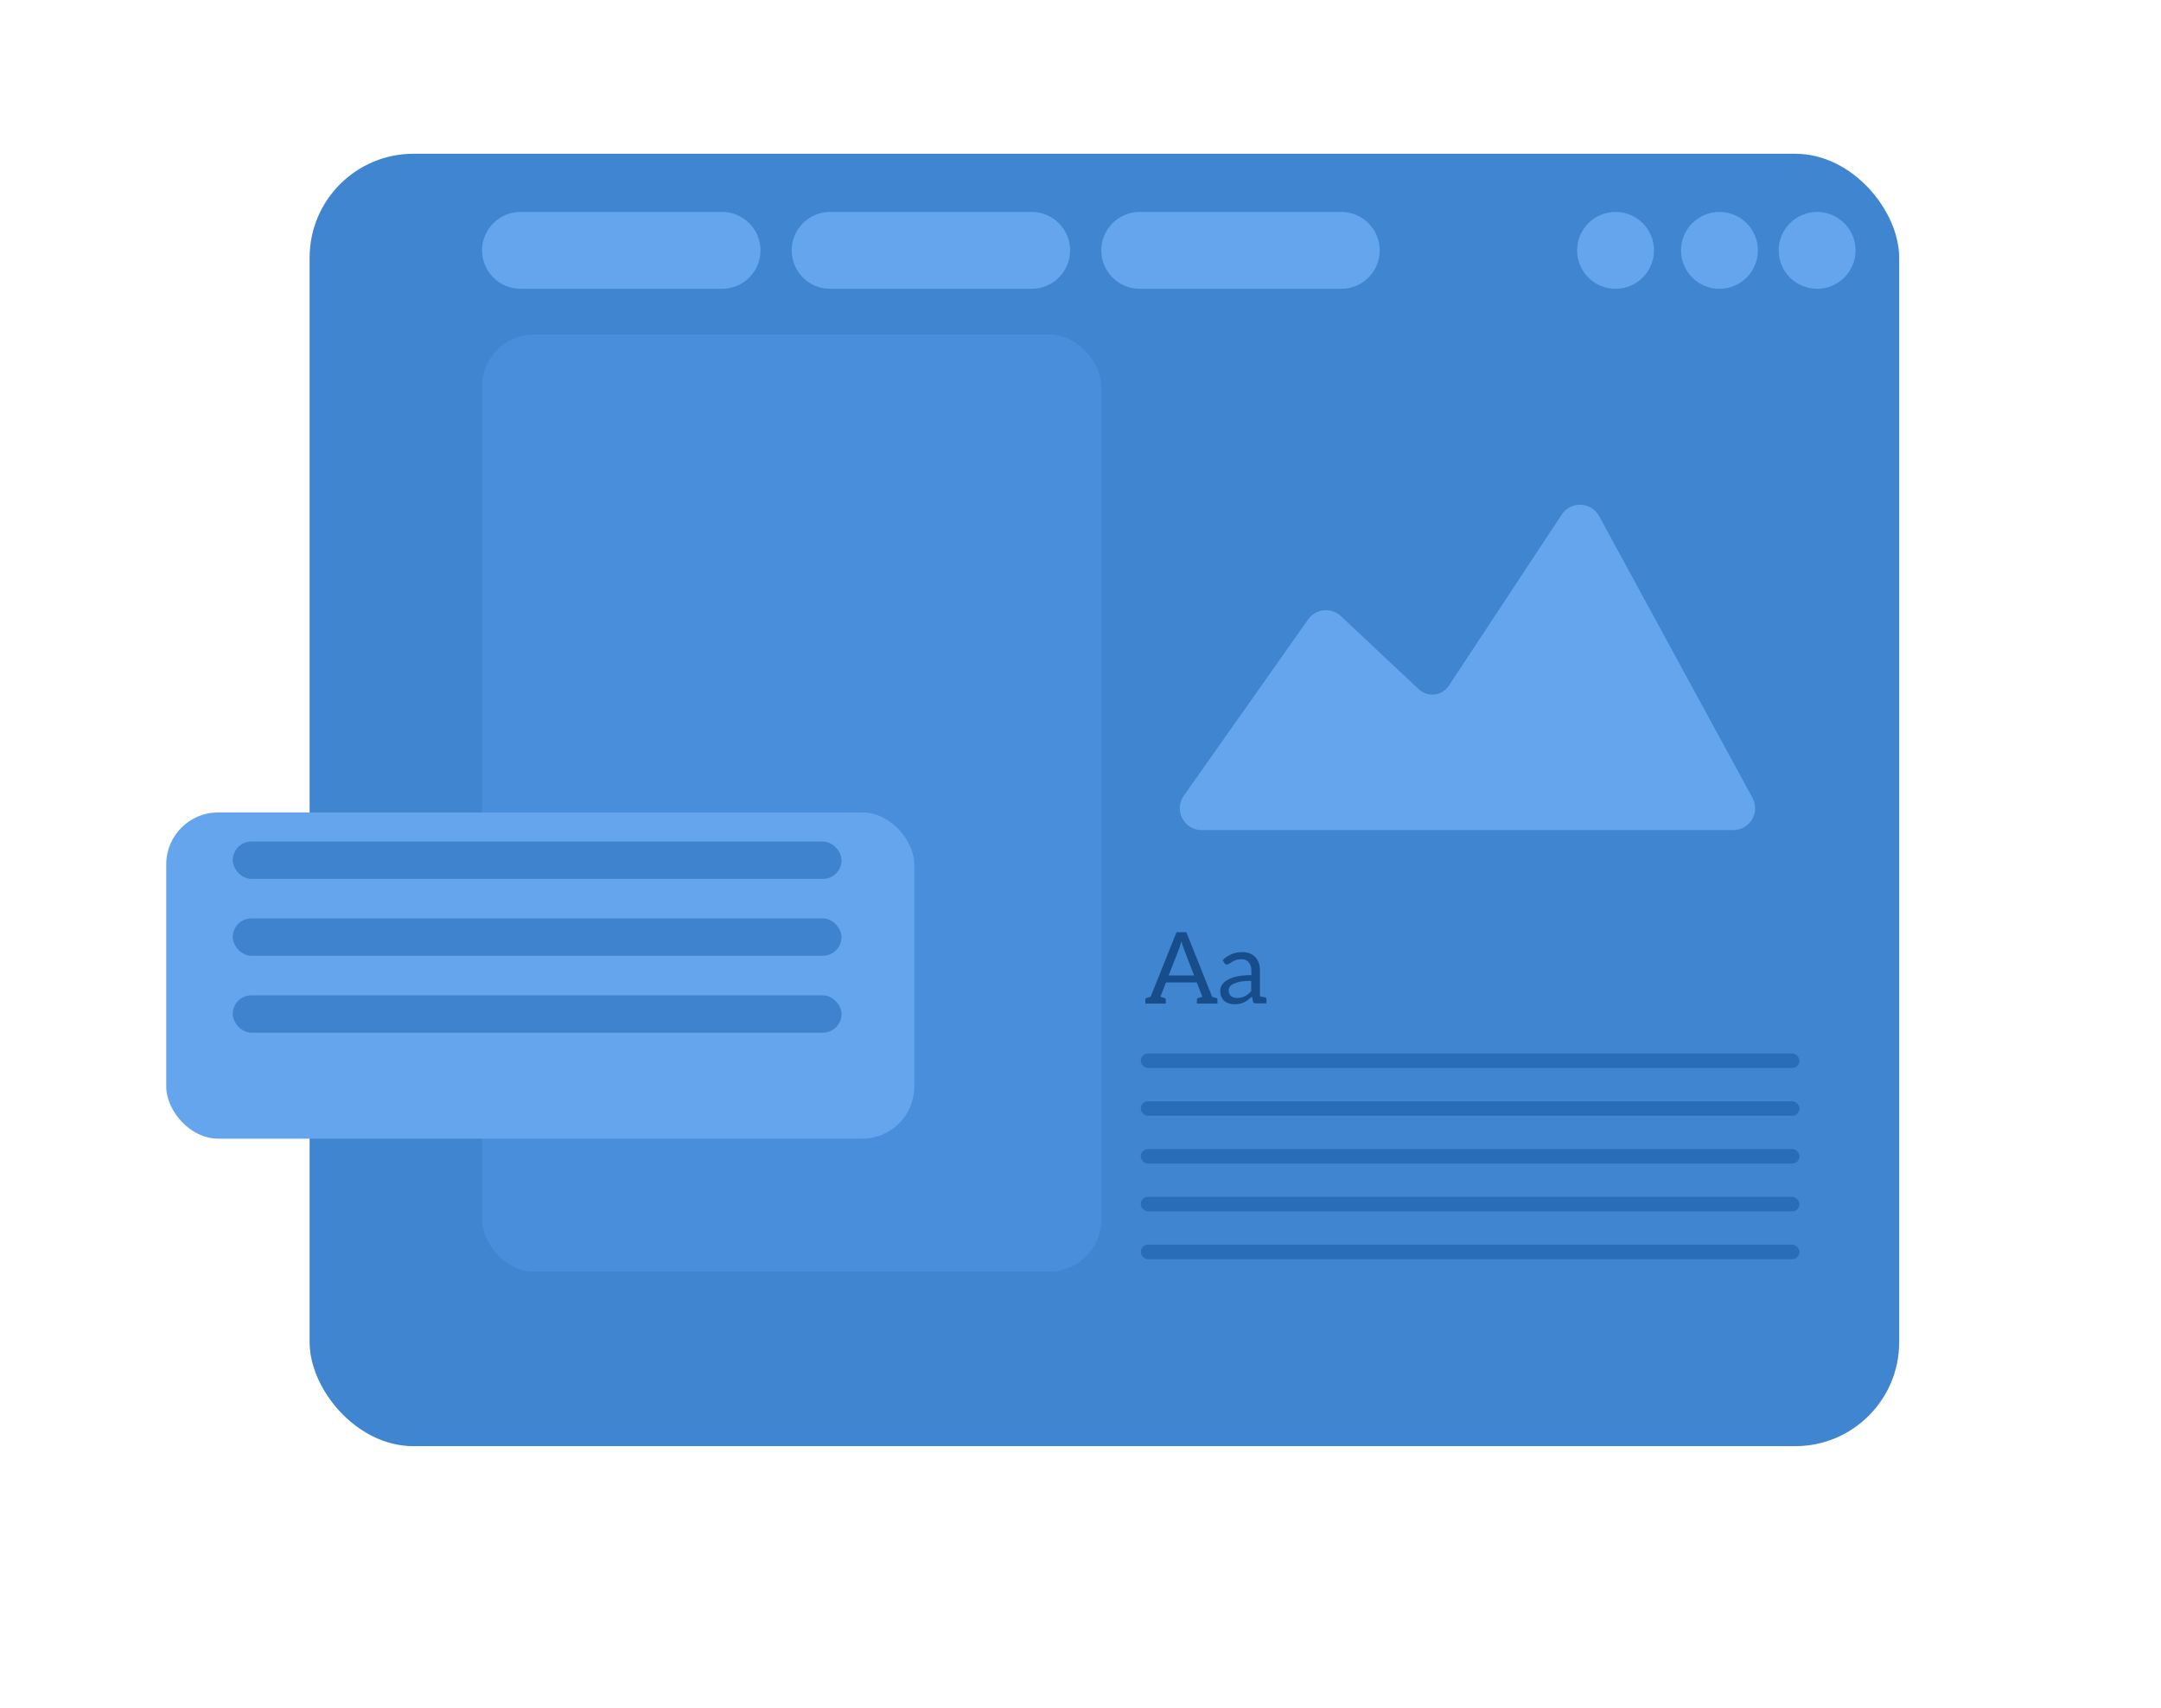 <svg width="1040" height="822" viewBox="0 0 1040 822" fill="none" xmlns="http://www.w3.org/2000/svg">
<g filter="url(#filter0_dii_25_1461)">
<rect x="175" y="55" width="765" height="622" rx="50" fill="#4085D0"/>
</g>
<rect x="232" y="161" width="298" height="451" rx="25" fill="#488EDB"/>
<g filter="url(#filter1_dii_25_1461)">
<rect x="80" y="366" width="360" height="157" rx="25" fill="#64A5EE"/>
</g>
<g filter="url(#filter2_dii_25_1461)">
<rect x="113" y="399" width="293" height="18" rx="9" fill="#3F83CF"/>
</g>
<g filter="url(#filter3_dii_25_1461)">
<rect x="113" y="436" width="293" height="18" rx="9" fill="#3F83CF"/>
</g>
<g filter="url(#filter4_dii_25_1461)">
<rect x="113" y="473" width="293" height="18" rx="9" fill="#3F83CF"/>
</g>
<g filter="url(#filter5_dii_25_1461)">
<rect x="550" y="503" width="317" height="7" rx="3.5" fill="#296DB8"/>
</g>
<g filter="url(#filter6_dii_25_1461)">
<rect x="550" y="526" width="317" height="7" rx="3.5" fill="#296DB8"/>
</g>
<g filter="url(#filter7_dii_25_1461)">
<rect x="550" y="549" width="317" height="7" rx="3.5" fill="#296DB8"/>
</g>
<g filter="url(#filter8_dii_25_1461)">
<rect x="550" y="572" width="317" height="7" rx="3.5" fill="#296DB8"/>
</g>
<g filter="url(#filter9_dii_25_1461)">
<rect x="550" y="595" width="317" height="7" rx="3.5" fill="#296DB8"/>
</g>
<g filter="url(#filter10_dii_25_1461)">
<path d="M232 108.5C232 98.283 240.283 90 250.5 90H347.5C357.717 90 366 98.283 366 108.5V108.5C366 118.717 357.717 127 347.5 127H250.5C240.283 127 232 118.717 232 108.5V108.5Z" fill="#64A5EE"/>
</g>
<g filter="url(#filter11_dii_25_1461)">
<path d="M381 108.5C381 98.283 389.283 90 399.5 90H496.5C506.717 90 515 98.283 515 108.5V108.5C515 118.717 506.717 127 496.5 127H399.5C389.283 127 381 118.717 381 108.5V108.5Z" fill="#64A5EE"/>
</g>
<g filter="url(#filter12_dii_25_1461)">
<path d="M530 108.5C530 98.283 538.283 90 548.5 90H645.5C655.717 90 664 98.283 664 108.5V108.5C664 118.717 655.717 127 645.5 127H548.5C538.283 127 530 118.717 530 108.5V108.5Z" fill="#64A5EE"/>
</g>
<g filter="url(#filter13_dii_25_1461)">
<path d="M856 108.5C856 98.283 864.283 90 874.5 90V90C884.717 90 893 98.283 893 108.5V108.5C893 118.717 884.717 127 874.5 127V127C864.283 127 856 118.717 856 108.5V108.5Z" fill="#64A5EE"/>
</g>
<g filter="url(#filter14_dii_25_1461)">
<path d="M809 108.5C809 98.283 817.283 90 827.5 90V90C837.717 90 846 98.283 846 108.5V108.5C846 118.717 837.717 127 827.5 127V127C817.283 127 809 118.717 809 108.5V108.5Z" fill="#64A5EE"/>
</g>
<g filter="url(#filter15_dii_25_1461)">
<path d="M759 108.5C759 98.283 767.283 90 777.5 90V90C787.717 90 796 98.283 796 108.5V108.5C796 118.717 787.717 127 777.5 127V127C767.283 127 759 118.717 759 108.5V108.5Z" fill="#64A5EE"/>
</g>
<g filter="url(#filter16_dii_25_1461)">
<path d="M632.955 275.4L573.118 360.236C568.446 366.861 573.184 376 581.29 376H837.172C844.758 376 849.582 367.883 845.955 361.219L772.151 225.626C768.544 218.998 759.176 218.601 755.02 224.9L700.666 307.297C697.251 312.474 689.995 313.326 685.474 309.082L647.971 273.873C643.541 269.714 636.457 270.435 632.955 275.4Z" fill="#64A5EE"/>
<path d="M632.955 275.4L573.118 360.236C568.446 366.861 573.184 376 581.29 376H837.172C844.758 376 849.582 367.883 845.955 361.219L772.151 225.626C768.544 218.998 759.176 218.601 755.02 224.9L700.666 307.297C697.251 312.474 689.995 313.326 685.474 309.082L647.971 273.873C643.541 269.714 636.457 270.435 632.955 275.4Z" stroke="#64A5EE"/>
</g>
<path d="M585.28 480.312C585.696 480.408 585.904 480.664 585.904 481.08V483H576.016V481.08C576.016 480.664 576.24 480.408 576.688 480.312L578.656 479.736L575.968 472.824H561.136L558.448 479.736L560.416 480.312C560.832 480.408 561.04 480.664 561.04 481.08V483H551.2V481.08C551.2 480.664 551.408 480.408 551.824 480.312L553.744 479.736L566.224 448.632H570.928L583.36 479.736L585.28 480.312ZM569.584 456.264C569.328 455.624 568.976 454.536 568.528 453C568.144 454.472 567.824 455.56 567.568 456.264L562.432 469.464H574.672L569.584 456.264ZM608.774 479.928C608.998 479.96 609.174 480.072 609.302 480.264C609.43 480.424 609.494 480.616 609.494 480.84V482.904H604.502C604.214 482.904 603.878 482.84 603.494 482.712C603.27 482.648 603.11 482.392 603.014 481.944L602.534 479.64L600.614 481.224C600.07 481.672 599.43 482.056 598.694 482.376C597.99 482.696 597.286 482.936 596.582 483.096C595.942 483.256 595.078 483.336 593.99 483.336C593.094 483.336 592.23 483.192 591.398 482.904C590.406 482.552 589.686 482.168 589.238 481.752C588.662 481.24 588.182 480.568 587.798 479.736C587.446 479 587.27 478.04 587.27 476.856C587.27 475.832 587.526 474.904 588.038 474.072C588.614 473.144 589.478 472.344 590.63 471.672C591.91 470.936 593.446 470.36 595.238 469.944C597.094 469.528 599.43 469.32 602.246 469.32V467.448C602.246 465.56 601.83 464.12 600.998 463.128C600.166 462.136 598.966 461.64 597.398 461.64C596.374 461.64 595.494 461.784 594.758 462.072C593.926 462.392 593.318 462.68 592.934 462.936C592.742 463.064 592.518 463.208 592.262 463.368C592.038 463.496 591.798 463.64 591.542 463.8C591.19 464.056 590.822 464.184 590.438 464.184C590.086 464.184 589.83 464.12 589.67 463.992C589.478 463.832 589.318 463.64 589.19 463.416L588.422 462.072C589.67 460.856 591.11 459.896 592.742 459.192C594.214 458.552 595.942 458.232 597.926 458.232C599.366 458.232 600.582 458.456 601.574 458.904C602.662 459.384 603.542 459.992 604.214 460.728C604.918 461.464 605.462 462.424 605.846 463.608C606.198 464.664 606.374 465.912 606.374 467.352V479.496C607.91 479.816 608.71 479.992 608.774 480.024V479.928ZM602.15 472.056C600.07 472.056 598.406 472.168 597.158 472.392C595.942 472.616 594.822 472.952 593.798 473.4C592.902 473.816 592.262 474.296 591.878 474.84C591.494 475.416 591.302 476.024 591.302 476.664C591.302 477.176 591.414 477.72 591.638 478.296C591.83 478.776 592.118 479.16 592.502 479.448C592.886 479.736 593.302 479.944 593.75 480.072C594.294 480.232 594.822 480.312 595.334 480.312C595.974 480.312 596.646 480.232 597.35 480.072C597.99 479.912 598.582 479.704 599.126 479.448C599.606 479.224 600.134 478.872 600.71 478.392C601.03 478.136 601.51 477.688 602.15 477.048V472.056Z" fill="#164D8A"/>
<defs>
<filter id="filter0_dii_25_1461" x="75" y="0" width="965" height="822" filterUnits="userSpaceOnUse" color-interpolation-filters="sRGB">
<feFlood flood-opacity="0" result="BackgroundImageFix"/>
<feColorMatrix in="SourceAlpha" type="matrix" values="0 0 0 0 0 0 0 0 0 0 0 0 0 0 0 0 0 0 127 0" result="hardAlpha"/>
<feOffset dy="45"/>
<feGaussianBlur stdDeviation="50"/>
<feComposite in2="hardAlpha" operator="out"/>
<feColorMatrix type="matrix" values="0 0 0 0 0.359 0 0 0 0 0.549 0 0 0 0 0.762 0 0 0 0.5 0"/>
<feBlend mode="normal" in2="BackgroundImageFix" result="effect1_dropShadow_25_1461"/>
<feBlend mode="normal" in="SourceGraphic" in2="effect1_dropShadow_25_1461" result="shape"/>
<feColorMatrix in="SourceAlpha" type="matrix" values="0 0 0 0 0 0 0 0 0 0 0 0 0 0 0 0 0 0 127 0" result="hardAlpha"/>
<feOffset dx="-38" dy="-38"/>
<feGaussianBlur stdDeviation="36"/>
<feComposite in2="hardAlpha" operator="arithmetic" k2="-1" k3="1"/>
<feColorMatrix type="matrix" values="0 0 0 0 0.125 0 0 0 0 0.401 0 0 0 0 0.7 0 0 0 1 0"/>
<feBlend mode="normal" in2="shape" result="effect2_innerShadow_25_1461"/>
<feColorMatrix in="SourceAlpha" type="matrix" values="0 0 0 0 0 0 0 0 0 0 0 0 0 0 0 0 0 0 127 0" result="hardAlpha"/>
<feOffset dx="12" dy="12"/>
<feGaussianBlur stdDeviation="10"/>
<feComposite in2="hardAlpha" operator="arithmetic" k2="-1" k3="1"/>
<feColorMatrix type="matrix" values="0 0 0 0 0.125 0 0 0 0 0.4 0 0 0 0 0.698 0 0 0 0.5 0"/>
<feBlend mode="normal" in2="effect2_innerShadow_25_1461" result="effect3_innerShadow_25_1461"/>
</filter>
<filter id="filter1_dii_25_1461" x="0" y="311" width="520" height="317" filterUnits="userSpaceOnUse" color-interpolation-filters="sRGB">
<feFlood flood-opacity="0" result="BackgroundImageFix"/>
<feColorMatrix in="SourceAlpha" type="matrix" values="0 0 0 0 0 0 0 0 0 0 0 0 0 0 0 0 0 0 127 0" result="hardAlpha"/>
<feOffset dy="25"/>
<feGaussianBlur stdDeviation="40"/>
<feComposite in2="hardAlpha" operator="out"/>
<feColorMatrix type="matrix" values="0 0 0 0 0 0 0 0 0 0 0 0 0 0 0 0 0 0 0.3 0"/>
<feBlend mode="normal" in2="BackgroundImageFix" result="effect1_dropShadow_25_1461"/>
<feBlend mode="normal" in="SourceGraphic" in2="effect1_dropShadow_25_1461" result="shape"/>
<feColorMatrix in="SourceAlpha" type="matrix" values="0 0 0 0 0 0 0 0 0 0 0 0 0 0 0 0 0 0 127 0" result="hardAlpha"/>
<feOffset dx="-5" dy="-5"/>
<feGaussianBlur stdDeviation="20"/>
<feComposite in2="hardAlpha" operator="arithmetic" k2="-1" k3="1"/>
<feColorMatrix type="matrix" values="0 0 0 0 0.208 0 0 0 0 0.483 0 0 0 0 0.792 0 0 0 1 0"/>
<feBlend mode="normal" in2="shape" result="effect2_innerShadow_25_1461"/>
<feColorMatrix in="SourceAlpha" type="matrix" values="0 0 0 0 0 0 0 0 0 0 0 0 0 0 0 0 0 0 127 0" result="hardAlpha"/>
<feOffset dx="5" dy="5"/>
<feGaussianBlur stdDeviation="5"/>
<feComposite in2="hardAlpha" operator="arithmetic" k2="-1" k3="1"/>
<feColorMatrix type="matrix" values="0 0 0 0 0.208 0 0 0 0 0.482 0 0 0 0 0.792 0 0 0 0.5 0"/>
<feBlend mode="normal" in2="effect2_innerShadow_25_1461" result="effect3_innerShadow_25_1461"/>
</filter>
<filter id="filter2_dii_25_1461" x="93" y="386" width="333" height="58" filterUnits="userSpaceOnUse" color-interpolation-filters="sRGB">
<feFlood flood-opacity="0" result="BackgroundImageFix"/>
<feColorMatrix in="SourceAlpha" type="matrix" values="0 0 0 0 0 0 0 0 0 0 0 0 0 0 0 0 0 0 127 0" result="hardAlpha"/>
<feOffset dy="7"/>
<feGaussianBlur stdDeviation="10"/>
<feComposite in2="hardAlpha" operator="out"/>
<feColorMatrix type="matrix" values="0 0 0 0 0 0 0 0 0 0 0 0 0 0 0 0 0 0 0.3 0"/>
<feBlend mode="normal" in2="BackgroundImageFix" result="effect1_dropShadow_25_1461"/>
<feBlend mode="normal" in="SourceGraphic" in2="effect1_dropShadow_25_1461" result="shape"/>
<feColorMatrix in="SourceAlpha" type="matrix" values="0 0 0 0 0 0 0 0 0 0 0 0 0 0 0 0 0 0 127 0" result="hardAlpha"/>
<feOffset dx="-1" dy="-1"/>
<feGaussianBlur stdDeviation="6"/>
<feComposite in2="hardAlpha" operator="arithmetic" k2="-1" k3="1"/>
<feColorMatrix type="matrix" values="0 0 0 0 0.125 0 0 0 0 0.4 0 0 0 0 0.698 0 0 0 1 0"/>
<feBlend mode="normal" in2="shape" result="effect2_innerShadow_25_1461"/>
<feColorMatrix in="SourceAlpha" type="matrix" values="0 0 0 0 0 0 0 0 0 0 0 0 0 0 0 0 0 0 127 0" result="hardAlpha"/>
<feOffset/>
<feGaussianBlur stdDeviation="0.5"/>
<feComposite in2="hardAlpha" operator="arithmetic" k2="-1" k3="1"/>
<feColorMatrix type="matrix" values="0 0 0 0 0.125 0 0 0 0 0.4 0 0 0 0 0.698 0 0 0 0.5 0"/>
<feBlend mode="normal" in2="effect2_innerShadow_25_1461" result="effect3_innerShadow_25_1461"/>
</filter>
<filter id="filter3_dii_25_1461" x="93" y="423" width="333" height="58" filterUnits="userSpaceOnUse" color-interpolation-filters="sRGB">
<feFlood flood-opacity="0" result="BackgroundImageFix"/>
<feColorMatrix in="SourceAlpha" type="matrix" values="0 0 0 0 0 0 0 0 0 0 0 0 0 0 0 0 0 0 127 0" result="hardAlpha"/>
<feOffset dy="7"/>
<feGaussianBlur stdDeviation="10"/>
<feComposite in2="hardAlpha" operator="out"/>
<feColorMatrix type="matrix" values="0 0 0 0 0 0 0 0 0 0 0 0 0 0 0 0 0 0 0.3 0"/>
<feBlend mode="normal" in2="BackgroundImageFix" result="effect1_dropShadow_25_1461"/>
<feBlend mode="normal" in="SourceGraphic" in2="effect1_dropShadow_25_1461" result="shape"/>
<feColorMatrix in="SourceAlpha" type="matrix" values="0 0 0 0 0 0 0 0 0 0 0 0 0 0 0 0 0 0 127 0" result="hardAlpha"/>
<feOffset dx="-1" dy="-1"/>
<feGaussianBlur stdDeviation="6"/>
<feComposite in2="hardAlpha" operator="arithmetic" k2="-1" k3="1"/>
<feColorMatrix type="matrix" values="0 0 0 0 0.125 0 0 0 0 0.4 0 0 0 0 0.698 0 0 0 1 0"/>
<feBlend mode="normal" in2="shape" result="effect2_innerShadow_25_1461"/>
<feColorMatrix in="SourceAlpha" type="matrix" values="0 0 0 0 0 0 0 0 0 0 0 0 0 0 0 0 0 0 127 0" result="hardAlpha"/>
<feOffset/>
<feGaussianBlur stdDeviation="0.5"/>
<feComposite in2="hardAlpha" operator="arithmetic" k2="-1" k3="1"/>
<feColorMatrix type="matrix" values="0 0 0 0 0.125 0 0 0 0 0.4 0 0 0 0 0.698 0 0 0 0.5 0"/>
<feBlend mode="normal" in2="effect2_innerShadow_25_1461" result="effect3_innerShadow_25_1461"/>
</filter>
<filter id="filter4_dii_25_1461" x="93" y="460" width="333" height="58" filterUnits="userSpaceOnUse" color-interpolation-filters="sRGB">
<feFlood flood-opacity="0" result="BackgroundImageFix"/>
<feColorMatrix in="SourceAlpha" type="matrix" values="0 0 0 0 0 0 0 0 0 0 0 0 0 0 0 0 0 0 127 0" result="hardAlpha"/>
<feOffset dy="7"/>
<feGaussianBlur stdDeviation="10"/>
<feComposite in2="hardAlpha" operator="out"/>
<feColorMatrix type="matrix" values="0 0 0 0 0 0 0 0 0 0 0 0 0 0 0 0 0 0 0.3 0"/>
<feBlend mode="normal" in2="BackgroundImageFix" result="effect1_dropShadow_25_1461"/>
<feBlend mode="normal" in="SourceGraphic" in2="effect1_dropShadow_25_1461" result="shape"/>
<feColorMatrix in="SourceAlpha" type="matrix" values="0 0 0 0 0 0 0 0 0 0 0 0 0 0 0 0 0 0 127 0" result="hardAlpha"/>
<feOffset dx="-1" dy="-1"/>
<feGaussianBlur stdDeviation="6"/>
<feComposite in2="hardAlpha" operator="arithmetic" k2="-1" k3="1"/>
<feColorMatrix type="matrix" values="0 0 0 0 0.125 0 0 0 0 0.4 0 0 0 0 0.698 0 0 0 1 0"/>
<feBlend mode="normal" in2="shape" result="effect2_innerShadow_25_1461"/>
<feColorMatrix in="SourceAlpha" type="matrix" values="0 0 0 0 0 0 0 0 0 0 0 0 0 0 0 0 0 0 127 0" result="hardAlpha"/>
<feOffset/>
<feGaussianBlur stdDeviation="0.5"/>
<feComposite in2="hardAlpha" operator="arithmetic" k2="-1" k3="1"/>
<feColorMatrix type="matrix" values="0 0 0 0 0.125 0 0 0 0 0.4 0 0 0 0 0.698 0 0 0 0.5 0"/>
<feBlend mode="normal" in2="effect2_innerShadow_25_1461" result="effect3_innerShadow_25_1461"/>
</filter>
<filter id="filter5_dii_25_1461" x="536" y="494" width="345" height="35" filterUnits="userSpaceOnUse" color-interpolation-filters="sRGB">
<feFlood flood-opacity="0" result="BackgroundImageFix"/>
<feColorMatrix in="SourceAlpha" type="matrix" values="0 0 0 0 0 0 0 0 0 0 0 0 0 0 0 0 0 0 127 0" result="hardAlpha"/>
<feOffset dy="5"/>
<feGaussianBlur stdDeviation="7"/>
<feComposite in2="hardAlpha" operator="out"/>
<feColorMatrix type="matrix" values="0 0 0 0 0 0 0 0 0 0 0 0 0 0 0 0 0 0 0.21 0"/>
<feBlend mode="normal" in2="BackgroundImageFix" result="effect1_dropShadow_25_1461"/>
<feBlend mode="normal" in="SourceGraphic" in2="effect1_dropShadow_25_1461" result="shape"/>
<feColorMatrix in="SourceAlpha" type="matrix" values="0 0 0 0 0 0 0 0 0 0 0 0 0 0 0 0 0 0 127 0" result="hardAlpha"/>
<feOffset dx="-1" dy="-1"/>
<feGaussianBlur stdDeviation="6"/>
<feComposite in2="hardAlpha" operator="arithmetic" k2="-1" k3="1"/>
<feColorMatrix type="matrix" values="0 0 0 0 0.125 0 0 0 0 0.4 0 0 0 0 0.698 0 0 0 1 0"/>
<feBlend mode="normal" in2="shape" result="effect2_innerShadow_25_1461"/>
<feColorMatrix in="SourceAlpha" type="matrix" values="0 0 0 0 0 0 0 0 0 0 0 0 0 0 0 0 0 0 127 0" result="hardAlpha"/>
<feOffset/>
<feGaussianBlur stdDeviation="0.5"/>
<feComposite in2="hardAlpha" operator="arithmetic" k2="-1" k3="1"/>
<feColorMatrix type="matrix" values="0 0 0 0 0.125 0 0 0 0 0.4 0 0 0 0 0.698 0 0 0 0.5 0"/>
<feBlend mode="normal" in2="effect2_innerShadow_25_1461" result="effect3_innerShadow_25_1461"/>
</filter>
<filter id="filter6_dii_25_1461" x="536" y="517" width="345" height="35" filterUnits="userSpaceOnUse" color-interpolation-filters="sRGB">
<feFlood flood-opacity="0" result="BackgroundImageFix"/>
<feColorMatrix in="SourceAlpha" type="matrix" values="0 0 0 0 0 0 0 0 0 0 0 0 0 0 0 0 0 0 127 0" result="hardAlpha"/>
<feOffset dy="5"/>
<feGaussianBlur stdDeviation="7"/>
<feComposite in2="hardAlpha" operator="out"/>
<feColorMatrix type="matrix" values="0 0 0 0 0 0 0 0 0 0 0 0 0 0 0 0 0 0 0.21 0"/>
<feBlend mode="normal" in2="BackgroundImageFix" result="effect1_dropShadow_25_1461"/>
<feBlend mode="normal" in="SourceGraphic" in2="effect1_dropShadow_25_1461" result="shape"/>
<feColorMatrix in="SourceAlpha" type="matrix" values="0 0 0 0 0 0 0 0 0 0 0 0 0 0 0 0 0 0 127 0" result="hardAlpha"/>
<feOffset dx="-1" dy="-1"/>
<feGaussianBlur stdDeviation="6"/>
<feComposite in2="hardAlpha" operator="arithmetic" k2="-1" k3="1"/>
<feColorMatrix type="matrix" values="0 0 0 0 0.125 0 0 0 0 0.4 0 0 0 0 0.698 0 0 0 1 0"/>
<feBlend mode="normal" in2="shape" result="effect2_innerShadow_25_1461"/>
<feColorMatrix in="SourceAlpha" type="matrix" values="0 0 0 0 0 0 0 0 0 0 0 0 0 0 0 0 0 0 127 0" result="hardAlpha"/>
<feOffset/>
<feGaussianBlur stdDeviation="0.5"/>
<feComposite in2="hardAlpha" operator="arithmetic" k2="-1" k3="1"/>
<feColorMatrix type="matrix" values="0 0 0 0 0.125 0 0 0 0 0.4 0 0 0 0 0.698 0 0 0 0.5 0"/>
<feBlend mode="normal" in2="effect2_innerShadow_25_1461" result="effect3_innerShadow_25_1461"/>
</filter>
<filter id="filter7_dii_25_1461" x="536" y="540" width="345" height="35" filterUnits="userSpaceOnUse" color-interpolation-filters="sRGB">
<feFlood flood-opacity="0" result="BackgroundImageFix"/>
<feColorMatrix in="SourceAlpha" type="matrix" values="0 0 0 0 0 0 0 0 0 0 0 0 0 0 0 0 0 0 127 0" result="hardAlpha"/>
<feOffset dy="5"/>
<feGaussianBlur stdDeviation="7"/>
<feComposite in2="hardAlpha" operator="out"/>
<feColorMatrix type="matrix" values="0 0 0 0 0 0 0 0 0 0 0 0 0 0 0 0 0 0 0.21 0"/>
<feBlend mode="normal" in2="BackgroundImageFix" result="effect1_dropShadow_25_1461"/>
<feBlend mode="normal" in="SourceGraphic" in2="effect1_dropShadow_25_1461" result="shape"/>
<feColorMatrix in="SourceAlpha" type="matrix" values="0 0 0 0 0 0 0 0 0 0 0 0 0 0 0 0 0 0 127 0" result="hardAlpha"/>
<feOffset dx="-1" dy="-1"/>
<feGaussianBlur stdDeviation="6"/>
<feComposite in2="hardAlpha" operator="arithmetic" k2="-1" k3="1"/>
<feColorMatrix type="matrix" values="0 0 0 0 0.125 0 0 0 0 0.4 0 0 0 0 0.698 0 0 0 1 0"/>
<feBlend mode="normal" in2="shape" result="effect2_innerShadow_25_1461"/>
<feColorMatrix in="SourceAlpha" type="matrix" values="0 0 0 0 0 0 0 0 0 0 0 0 0 0 0 0 0 0 127 0" result="hardAlpha"/>
<feOffset/>
<feGaussianBlur stdDeviation="0.5"/>
<feComposite in2="hardAlpha" operator="arithmetic" k2="-1" k3="1"/>
<feColorMatrix type="matrix" values="0 0 0 0 0.125 0 0 0 0 0.4 0 0 0 0 0.698 0 0 0 0.5 0"/>
<feBlend mode="normal" in2="effect2_innerShadow_25_1461" result="effect3_innerShadow_25_1461"/>
</filter>
<filter id="filter8_dii_25_1461" x="536" y="563" width="345" height="35" filterUnits="userSpaceOnUse" color-interpolation-filters="sRGB">
<feFlood flood-opacity="0" result="BackgroundImageFix"/>
<feColorMatrix in="SourceAlpha" type="matrix" values="0 0 0 0 0 0 0 0 0 0 0 0 0 0 0 0 0 0 127 0" result="hardAlpha"/>
<feOffset dy="5"/>
<feGaussianBlur stdDeviation="7"/>
<feComposite in2="hardAlpha" operator="out"/>
<feColorMatrix type="matrix" values="0 0 0 0 0 0 0 0 0 0 0 0 0 0 0 0 0 0 0.21 0"/>
<feBlend mode="normal" in2="BackgroundImageFix" result="effect1_dropShadow_25_1461"/>
<feBlend mode="normal" in="SourceGraphic" in2="effect1_dropShadow_25_1461" result="shape"/>
<feColorMatrix in="SourceAlpha" type="matrix" values="0 0 0 0 0 0 0 0 0 0 0 0 0 0 0 0 0 0 127 0" result="hardAlpha"/>
<feOffset dx="-1" dy="-1"/>
<feGaussianBlur stdDeviation="6"/>
<feComposite in2="hardAlpha" operator="arithmetic" k2="-1" k3="1"/>
<feColorMatrix type="matrix" values="0 0 0 0 0.125 0 0 0 0 0.4 0 0 0 0 0.698 0 0 0 1 0"/>
<feBlend mode="normal" in2="shape" result="effect2_innerShadow_25_1461"/>
<feColorMatrix in="SourceAlpha" type="matrix" values="0 0 0 0 0 0 0 0 0 0 0 0 0 0 0 0 0 0 127 0" result="hardAlpha"/>
<feOffset/>
<feGaussianBlur stdDeviation="0.5"/>
<feComposite in2="hardAlpha" operator="arithmetic" k2="-1" k3="1"/>
<feColorMatrix type="matrix" values="0 0 0 0 0.125 0 0 0 0 0.4 0 0 0 0 0.698 0 0 0 0.5 0"/>
<feBlend mode="normal" in2="effect2_innerShadow_25_1461" result="effect3_innerShadow_25_1461"/>
</filter>
<filter id="filter9_dii_25_1461" x="536" y="586" width="345" height="35" filterUnits="userSpaceOnUse" color-interpolation-filters="sRGB">
<feFlood flood-opacity="0" result="BackgroundImageFix"/>
<feColorMatrix in="SourceAlpha" type="matrix" values="0 0 0 0 0 0 0 0 0 0 0 0 0 0 0 0 0 0 127 0" result="hardAlpha"/>
<feOffset dy="5"/>
<feGaussianBlur stdDeviation="7"/>
<feComposite in2="hardAlpha" operator="out"/>
<feColorMatrix type="matrix" values="0 0 0 0 0 0 0 0 0 0 0 0 0 0 0 0 0 0 0.21 0"/>
<feBlend mode="normal" in2="BackgroundImageFix" result="effect1_dropShadow_25_1461"/>
<feBlend mode="normal" in="SourceGraphic" in2="effect1_dropShadow_25_1461" result="shape"/>
<feColorMatrix in="SourceAlpha" type="matrix" values="0 0 0 0 0 0 0 0 0 0 0 0 0 0 0 0 0 0 127 0" result="hardAlpha"/>
<feOffset dx="-1" dy="-1"/>
<feGaussianBlur stdDeviation="6"/>
<feComposite in2="hardAlpha" operator="arithmetic" k2="-1" k3="1"/>
<feColorMatrix type="matrix" values="0 0 0 0 0.125 0 0 0 0 0.4 0 0 0 0 0.698 0 0 0 1 0"/>
<feBlend mode="normal" in2="shape" result="effect2_innerShadow_25_1461"/>
<feColorMatrix in="SourceAlpha" type="matrix" values="0 0 0 0 0 0 0 0 0 0 0 0 0 0 0 0 0 0 127 0" result="hardAlpha"/>
<feOffset/>
<feGaussianBlur stdDeviation="0.5"/>
<feComposite in2="hardAlpha" operator="arithmetic" k2="-1" k3="1"/>
<feColorMatrix type="matrix" values="0 0 0 0 0.125 0 0 0 0 0.4 0 0 0 0 0.698 0 0 0 0.5 0"/>
<feBlend mode="normal" in2="effect2_innerShadow_25_1461" result="effect3_innerShadow_25_1461"/>
</filter>
<filter id="filter10_dii_25_1461" x="187" y="57" width="224" height="127" filterUnits="userSpaceOnUse" color-interpolation-filters="sRGB">
<feFlood flood-opacity="0" result="BackgroundImageFix"/>
<feColorMatrix in="SourceAlpha" type="matrix" values="0 0 0 0 0 0 0 0 0 0 0 0 0 0 0 0 0 0 127 0" result="hardAlpha"/>
<feOffset dy="12"/>
<feGaussianBlur stdDeviation="22.5"/>
<feComposite in2="hardAlpha" operator="out"/>
<feColorMatrix type="matrix" values="0 0 0 0 0 0 0 0 0 0 0 0 0 0 0 0 0 0 0.3 0"/>
<feBlend mode="normal" in2="BackgroundImageFix" result="effect1_dropShadow_25_1461"/>
<feBlend mode="normal" in="SourceGraphic" in2="effect1_dropShadow_25_1461" result="shape"/>
<feColorMatrix in="SourceAlpha" type="matrix" values="0 0 0 0 0 0 0 0 0 0 0 0 0 0 0 0 0 0 127 0" result="hardAlpha"/>
<feOffset dx="-5" dy="-5"/>
<feGaussianBlur stdDeviation="10"/>
<feComposite in2="hardAlpha" operator="arithmetic" k2="-1" k3="1"/>
<feColorMatrix type="matrix" values="0 0 0 0 0.208 0 0 0 0 0.483 0 0 0 0 0.792 0 0 0 1 0"/>
<feBlend mode="normal" in2="shape" result="effect2_innerShadow_25_1461"/>
<feColorMatrix in="SourceAlpha" type="matrix" values="0 0 0 0 0 0 0 0 0 0 0 0 0 0 0 0 0 0 127 0" result="hardAlpha"/>
<feOffset dx="5" dy="5"/>
<feGaussianBlur stdDeviation="3"/>
<feComposite in2="hardAlpha" operator="arithmetic" k2="-1" k3="1"/>
<feColorMatrix type="matrix" values="0 0 0 0 0.208 0 0 0 0 0.482 0 0 0 0 0.792 0 0 0 0.5 0"/>
<feBlend mode="normal" in2="effect2_innerShadow_25_1461" result="effect3_innerShadow_25_1461"/>
</filter>
<filter id="filter11_dii_25_1461" x="336" y="57" width="224" height="127" filterUnits="userSpaceOnUse" color-interpolation-filters="sRGB">
<feFlood flood-opacity="0" result="BackgroundImageFix"/>
<feColorMatrix in="SourceAlpha" type="matrix" values="0 0 0 0 0 0 0 0 0 0 0 0 0 0 0 0 0 0 127 0" result="hardAlpha"/>
<feOffset dy="12"/>
<feGaussianBlur stdDeviation="22.5"/>
<feComposite in2="hardAlpha" operator="out"/>
<feColorMatrix type="matrix" values="0 0 0 0 0 0 0 0 0 0 0 0 0 0 0 0 0 0 0.3 0"/>
<feBlend mode="normal" in2="BackgroundImageFix" result="effect1_dropShadow_25_1461"/>
<feBlend mode="normal" in="SourceGraphic" in2="effect1_dropShadow_25_1461" result="shape"/>
<feColorMatrix in="SourceAlpha" type="matrix" values="0 0 0 0 0 0 0 0 0 0 0 0 0 0 0 0 0 0 127 0" result="hardAlpha"/>
<feOffset dx="-5" dy="-5"/>
<feGaussianBlur stdDeviation="10"/>
<feComposite in2="hardAlpha" operator="arithmetic" k2="-1" k3="1"/>
<feColorMatrix type="matrix" values="0 0 0 0 0.208 0 0 0 0 0.483 0 0 0 0 0.792 0 0 0 1 0"/>
<feBlend mode="normal" in2="shape" result="effect2_innerShadow_25_1461"/>
<feColorMatrix in="SourceAlpha" type="matrix" values="0 0 0 0 0 0 0 0 0 0 0 0 0 0 0 0 0 0 127 0" result="hardAlpha"/>
<feOffset dx="5" dy="5"/>
<feGaussianBlur stdDeviation="3"/>
<feComposite in2="hardAlpha" operator="arithmetic" k2="-1" k3="1"/>
<feColorMatrix type="matrix" values="0 0 0 0 0.208 0 0 0 0 0.482 0 0 0 0 0.792 0 0 0 0.5 0"/>
<feBlend mode="normal" in2="effect2_innerShadow_25_1461" result="effect3_innerShadow_25_1461"/>
</filter>
<filter id="filter12_dii_25_1461" x="485" y="57" width="224" height="127" filterUnits="userSpaceOnUse" color-interpolation-filters="sRGB">
<feFlood flood-opacity="0" result="BackgroundImageFix"/>
<feColorMatrix in="SourceAlpha" type="matrix" values="0 0 0 0 0 0 0 0 0 0 0 0 0 0 0 0 0 0 127 0" result="hardAlpha"/>
<feOffset dy="12"/>
<feGaussianBlur stdDeviation="22.5"/>
<feComposite in2="hardAlpha" operator="out"/>
<feColorMatrix type="matrix" values="0 0 0 0 0 0 0 0 0 0 0 0 0 0 0 0 0 0 0.3 0"/>
<feBlend mode="normal" in2="BackgroundImageFix" result="effect1_dropShadow_25_1461"/>
<feBlend mode="normal" in="SourceGraphic" in2="effect1_dropShadow_25_1461" result="shape"/>
<feColorMatrix in="SourceAlpha" type="matrix" values="0 0 0 0 0 0 0 0 0 0 0 0 0 0 0 0 0 0 127 0" result="hardAlpha"/>
<feOffset dx="-5" dy="-5"/>
<feGaussianBlur stdDeviation="10"/>
<feComposite in2="hardAlpha" operator="arithmetic" k2="-1" k3="1"/>
<feColorMatrix type="matrix" values="0 0 0 0 0.208 0 0 0 0 0.483 0 0 0 0 0.792 0 0 0 1 0"/>
<feBlend mode="normal" in2="shape" result="effect2_innerShadow_25_1461"/>
<feColorMatrix in="SourceAlpha" type="matrix" values="0 0 0 0 0 0 0 0 0 0 0 0 0 0 0 0 0 0 127 0" result="hardAlpha"/>
<feOffset dx="5" dy="5"/>
<feGaussianBlur stdDeviation="3"/>
<feComposite in2="hardAlpha" operator="arithmetic" k2="-1" k3="1"/>
<feColorMatrix type="matrix" values="0 0 0 0 0.208 0 0 0 0 0.482 0 0 0 0 0.792 0 0 0 0.5 0"/>
<feBlend mode="normal" in2="effect2_innerShadow_25_1461" result="effect3_innerShadow_25_1461"/>
</filter>
<filter id="filter13_dii_25_1461" x="811" y="57" width="127" height="127" filterUnits="userSpaceOnUse" color-interpolation-filters="sRGB">
<feFlood flood-opacity="0" result="BackgroundImageFix"/>
<feColorMatrix in="SourceAlpha" type="matrix" values="0 0 0 0 0 0 0 0 0 0 0 0 0 0 0 0 0 0 127 0" result="hardAlpha"/>
<feOffset dy="12"/>
<feGaussianBlur stdDeviation="22.5"/>
<feComposite in2="hardAlpha" operator="out"/>
<feColorMatrix type="matrix" values="0 0 0 0 0 0 0 0 0 0 0 0 0 0 0 0 0 0 0.3 0"/>
<feBlend mode="normal" in2="BackgroundImageFix" result="effect1_dropShadow_25_1461"/>
<feBlend mode="normal" in="SourceGraphic" in2="effect1_dropShadow_25_1461" result="shape"/>
<feColorMatrix in="SourceAlpha" type="matrix" values="0 0 0 0 0 0 0 0 0 0 0 0 0 0 0 0 0 0 127 0" result="hardAlpha"/>
<feOffset dx="-5" dy="-5"/>
<feGaussianBlur stdDeviation="10"/>
<feComposite in2="hardAlpha" operator="arithmetic" k2="-1" k3="1"/>
<feColorMatrix type="matrix" values="0 0 0 0 0.208 0 0 0 0 0.483 0 0 0 0 0.792 0 0 0 1 0"/>
<feBlend mode="normal" in2="shape" result="effect2_innerShadow_25_1461"/>
<feColorMatrix in="SourceAlpha" type="matrix" values="0 0 0 0 0 0 0 0 0 0 0 0 0 0 0 0 0 0 127 0" result="hardAlpha"/>
<feOffset dx="5" dy="5"/>
<feGaussianBlur stdDeviation="3"/>
<feComposite in2="hardAlpha" operator="arithmetic" k2="-1" k3="1"/>
<feColorMatrix type="matrix" values="0 0 0 0 0.208 0 0 0 0 0.482 0 0 0 0 0.792 0 0 0 0.5 0"/>
<feBlend mode="normal" in2="effect2_innerShadow_25_1461" result="effect3_innerShadow_25_1461"/>
</filter>
<filter id="filter14_dii_25_1461" x="764" y="57" width="127" height="127" filterUnits="userSpaceOnUse" color-interpolation-filters="sRGB">
<feFlood flood-opacity="0" result="BackgroundImageFix"/>
<feColorMatrix in="SourceAlpha" type="matrix" values="0 0 0 0 0 0 0 0 0 0 0 0 0 0 0 0 0 0 127 0" result="hardAlpha"/>
<feOffset dy="12"/>
<feGaussianBlur stdDeviation="22.5"/>
<feComposite in2="hardAlpha" operator="out"/>
<feColorMatrix type="matrix" values="0 0 0 0 0 0 0 0 0 0 0 0 0 0 0 0 0 0 0.3 0"/>
<feBlend mode="normal" in2="BackgroundImageFix" result="effect1_dropShadow_25_1461"/>
<feBlend mode="normal" in="SourceGraphic" in2="effect1_dropShadow_25_1461" result="shape"/>
<feColorMatrix in="SourceAlpha" type="matrix" values="0 0 0 0 0 0 0 0 0 0 0 0 0 0 0 0 0 0 127 0" result="hardAlpha"/>
<feOffset dx="-5" dy="-5"/>
<feGaussianBlur stdDeviation="10"/>
<feComposite in2="hardAlpha" operator="arithmetic" k2="-1" k3="1"/>
<feColorMatrix type="matrix" values="0 0 0 0 0.208 0 0 0 0 0.483 0 0 0 0 0.792 0 0 0 1 0"/>
<feBlend mode="normal" in2="shape" result="effect2_innerShadow_25_1461"/>
<feColorMatrix in="SourceAlpha" type="matrix" values="0 0 0 0 0 0 0 0 0 0 0 0 0 0 0 0 0 0 127 0" result="hardAlpha"/>
<feOffset dx="5" dy="5"/>
<feGaussianBlur stdDeviation="3"/>
<feComposite in2="hardAlpha" operator="arithmetic" k2="-1" k3="1"/>
<feColorMatrix type="matrix" values="0 0 0 0 0.208 0 0 0 0 0.482 0 0 0 0 0.792 0 0 0 0.5 0"/>
<feBlend mode="normal" in2="effect2_innerShadow_25_1461" result="effect3_innerShadow_25_1461"/>
</filter>
<filter id="filter15_dii_25_1461" x="714" y="57" width="127" height="127" filterUnits="userSpaceOnUse" color-interpolation-filters="sRGB">
<feFlood flood-opacity="0" result="BackgroundImageFix"/>
<feColorMatrix in="SourceAlpha" type="matrix" values="0 0 0 0 0 0 0 0 0 0 0 0 0 0 0 0 0 0 127 0" result="hardAlpha"/>
<feOffset dy="12"/>
<feGaussianBlur stdDeviation="22.5"/>
<feComposite in2="hardAlpha" operator="out"/>
<feColorMatrix type="matrix" values="0 0 0 0 0 0 0 0 0 0 0 0 0 0 0 0 0 0 0.3 0"/>
<feBlend mode="normal" in2="BackgroundImageFix" result="effect1_dropShadow_25_1461"/>
<feBlend mode="normal" in="SourceGraphic" in2="effect1_dropShadow_25_1461" result="shape"/>
<feColorMatrix in="SourceAlpha" type="matrix" values="0 0 0 0 0 0 0 0 0 0 0 0 0 0 0 0 0 0 127 0" result="hardAlpha"/>
<feOffset dx="-5" dy="-5"/>
<feGaussianBlur stdDeviation="10"/>
<feComposite in2="hardAlpha" operator="arithmetic" k2="-1" k3="1"/>
<feColorMatrix type="matrix" values="0 0 0 0 0.208 0 0 0 0 0.483 0 0 0 0 0.792 0 0 0 1 0"/>
<feBlend mode="normal" in2="shape" result="effect2_innerShadow_25_1461"/>
<feColorMatrix in="SourceAlpha" type="matrix" values="0 0 0 0 0 0 0 0 0 0 0 0 0 0 0 0 0 0 127 0" result="hardAlpha"/>
<feOffset dx="5" dy="5"/>
<feGaussianBlur stdDeviation="3"/>
<feComposite in2="hardAlpha" operator="arithmetic" k2="-1" k3="1"/>
<feColorMatrix type="matrix" values="0 0 0 0 0.208 0 0 0 0 0.482 0 0 0 0 0.792 0 0 0 0.5 0"/>
<feBlend mode="normal" in2="effect2_innerShadow_25_1461" result="effect3_innerShadow_25_1461"/>
</filter>
<filter id="filter16_dii_25_1461" x="510.772" y="185.906" width="396.915" height="276.594" filterUnits="userSpaceOnUse" color-interpolation-filters="sRGB">
<feFlood flood-opacity="0" result="BackgroundImageFix"/>
<feColorMatrix in="SourceAlpha" type="matrix" values="0 0 0 0 0 0 0 0 0 0 0 0 0 0 0 0 0 0 127 0" result="hardAlpha"/>
<feOffset dy="26"/>
<feGaussianBlur stdDeviation="30"/>
<feComposite in2="hardAlpha" operator="out"/>
<feColorMatrix type="matrix" values="0 0 0 0 0 0 0 0 0 0 0 0 0 0 0 0 0 0 0.3 0"/>
<feBlend mode="normal" in2="BackgroundImageFix" result="effect1_dropShadow_25_1461"/>
<feBlend mode="normal" in="SourceGraphic" in2="effect1_dropShadow_25_1461" result="shape"/>
<feColorMatrix in="SourceAlpha" type="matrix" values="0 0 0 0 0 0 0 0 0 0 0 0 0 0 0 0 0 0 127 0" result="hardAlpha"/>
<feOffset dx="-3" dy="-3"/>
<feGaussianBlur stdDeviation="13.5"/>
<feComposite in2="hardAlpha" operator="arithmetic" k2="-1" k3="1"/>
<feColorMatrix type="matrix" values="0 0 0 0 0.208 0 0 0 0 0.483 0 0 0 0 0.792 0 0 0 1 0"/>
<feBlend mode="normal" in2="shape" result="effect2_innerShadow_25_1461"/>
<feColorMatrix in="SourceAlpha" type="matrix" values="0 0 0 0 0 0 0 0 0 0 0 0 0 0 0 0 0 0 127 0" result="hardAlpha"/>
<feOffset/>
<feGaussianBlur stdDeviation="5"/>
<feComposite in2="hardAlpha" operator="arithmetic" k2="-1" k3="1"/>
<feColorMatrix type="matrix" values="0 0 0 0 0.208 0 0 0 0 0.482 0 0 0 0 0.792 0 0 0 0.5 0"/>
<feBlend mode="normal" in2="effect2_innerShadow_25_1461" result="effect3_innerShadow_25_1461"/>
</filter>
</defs>
</svg>
